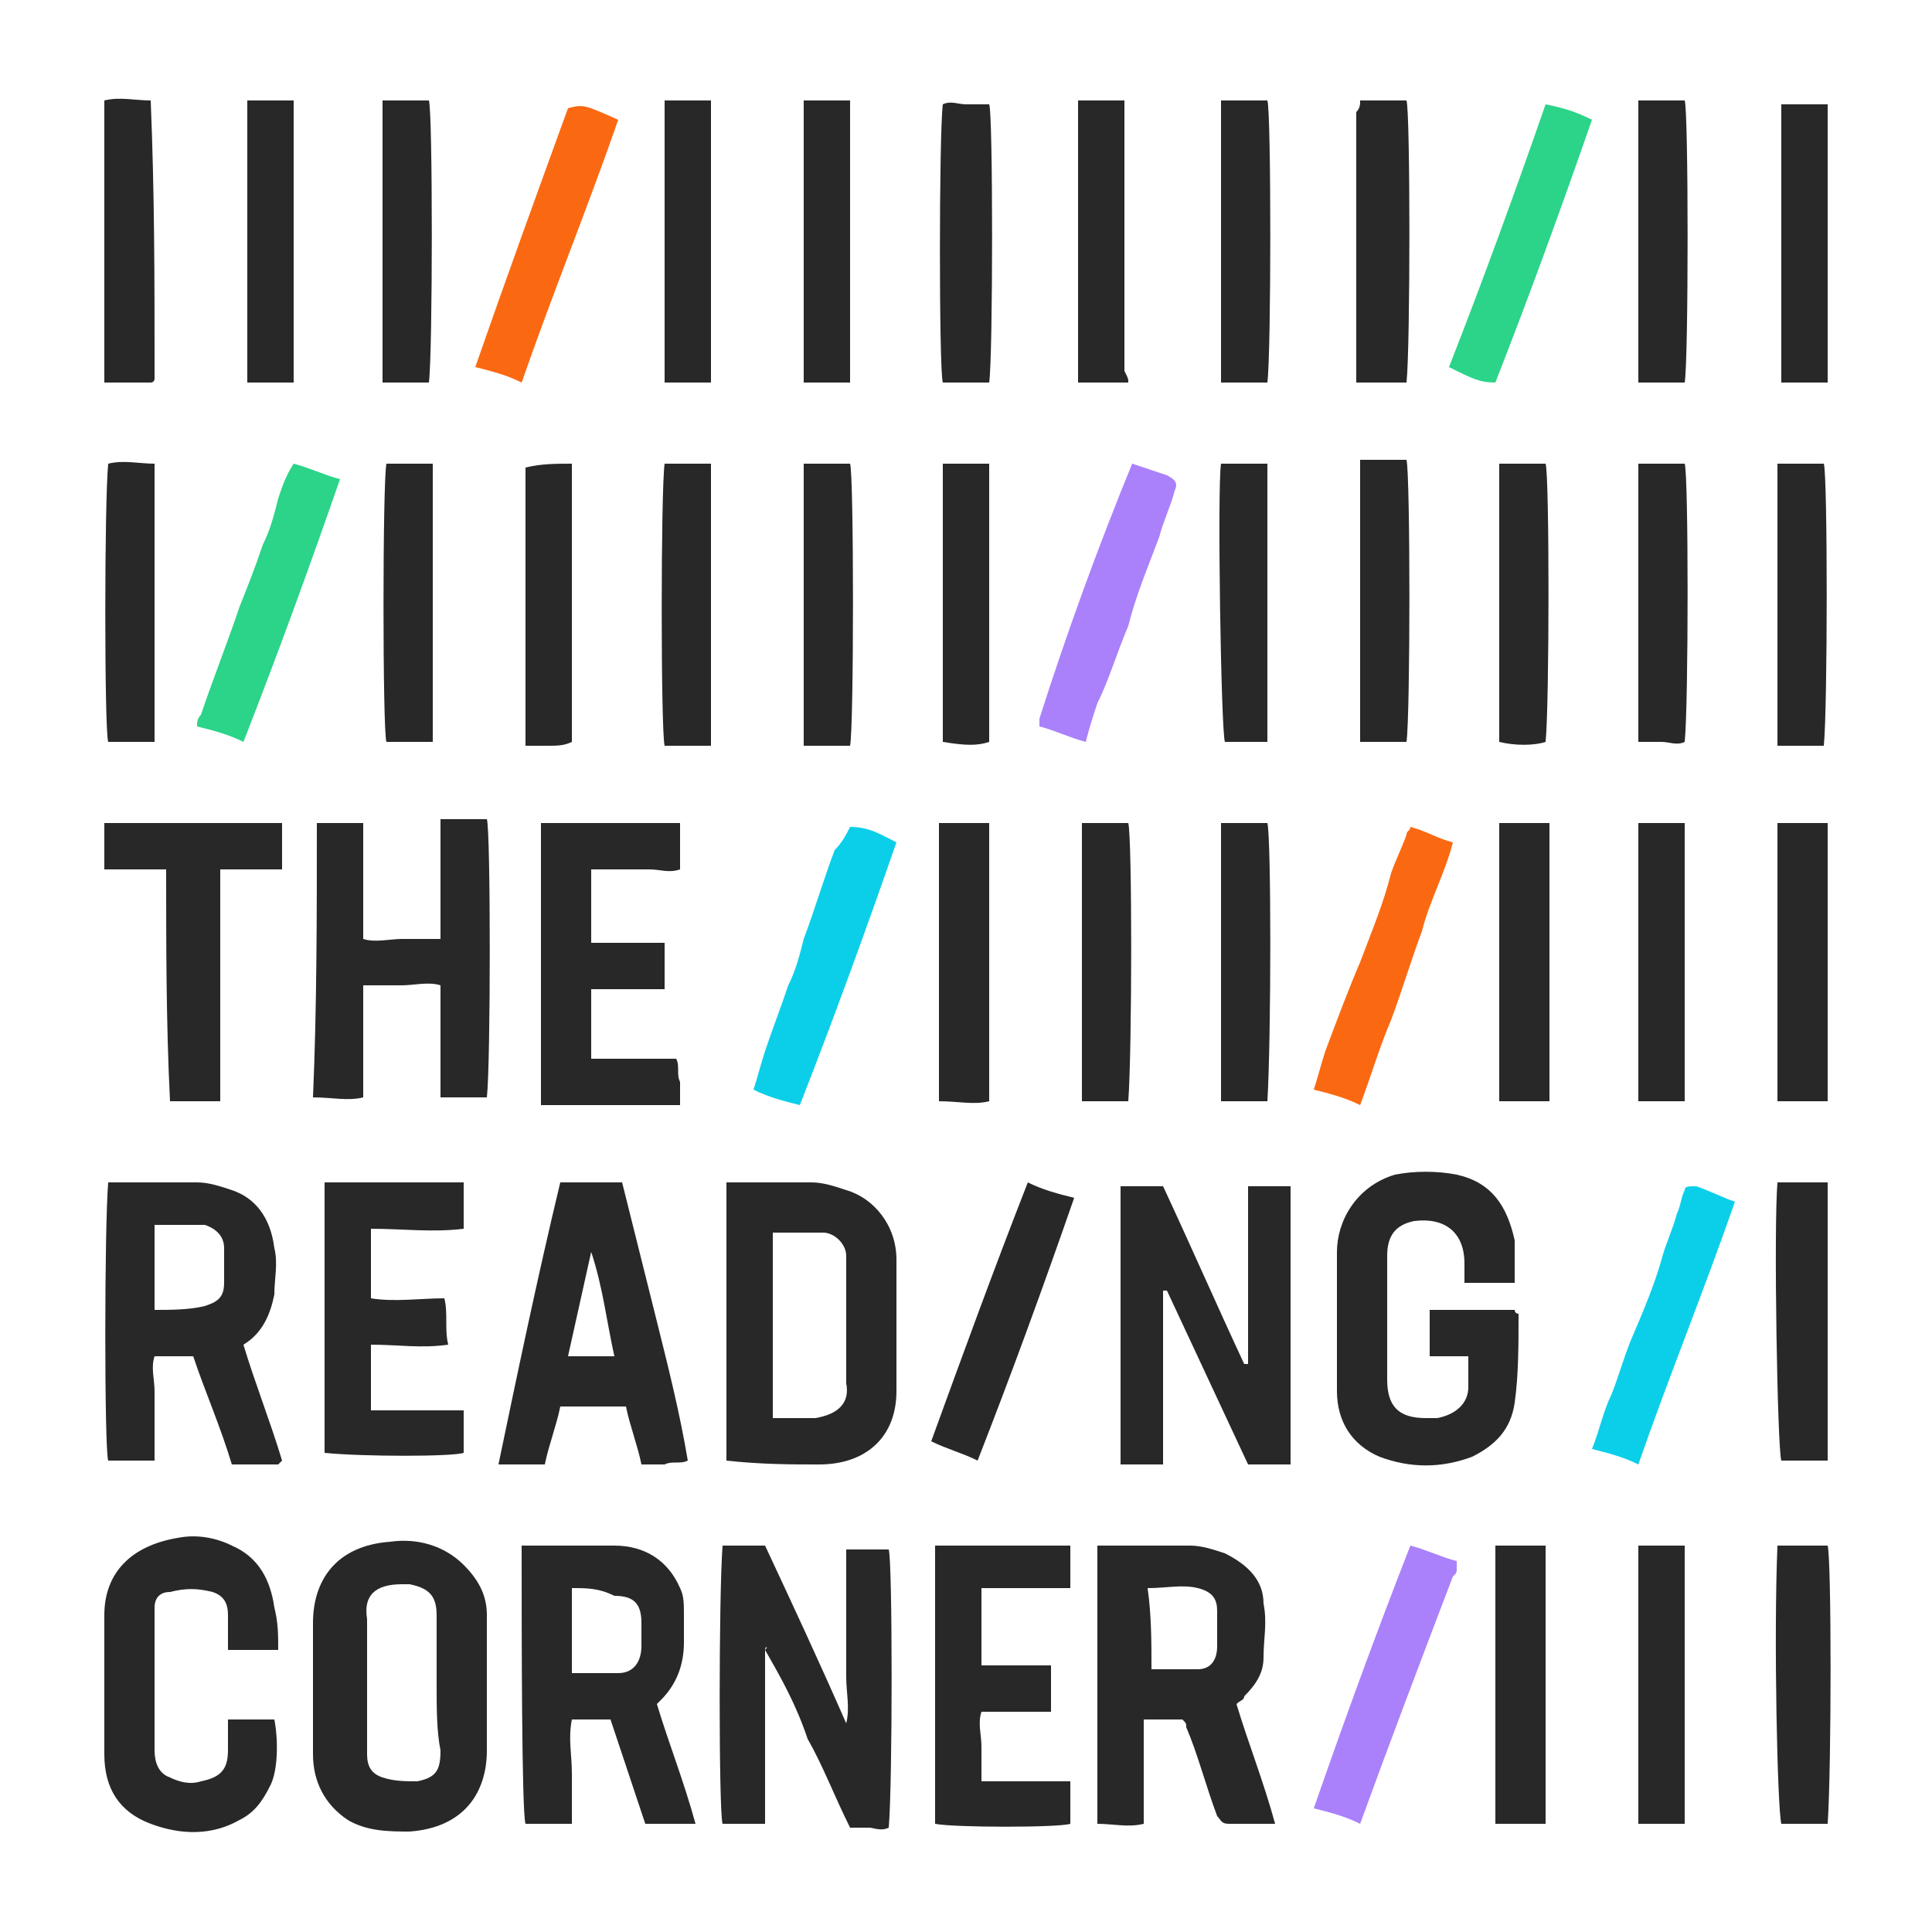<?xml version="1.0" encoding="utf-8"?>
<!-- Generator: Adobe Illustrator 26.5.2, SVG Export Plug-In . SVG Version: 6.00 Build 0)  -->
<svg version="1.1" id="Layer_1" xmlns="http://www.w3.org/2000/svg" xmlns:xlink="http://www.w3.org/1999/xlink" x="0px" y="0px"
	 viewBox="0 0 50 50" style="enable-background:new 0 0 50 50;" xml:space="preserve">
<style type="text/css">
	.st0{fill:#282828;}
	.st1{fill:#FA6912;}
	.st2{fill:#2BD488;}
	.st3{fill:#0BCFE9;}
	.st4{fill:#AA81FA;}
</style>
<g>
	<path class="st0" d="M6,37.9C5.7,36.9,5.3,36,5,35.1c-0.3,0-0.7,0-1,0c-0.1,0.3,0,0.6,0,0.9c0,0.3,0,0.6,0,0.9c0,0.3,0,0.6,0,0.9
		c-0.4,0-0.8,0-1.2,0c-0.1-0.3-0.1-6,0-7.2c0.1,0,0.2,0,0.3,0c0.7,0,1.3,0,2,0c0.3,0,0.6,0.1,0.9,0.2C6.6,31,7,31.5,7.1,32.3
		c0.1,0.4,0,0.8,0,1.2c-0.1,0.5-0.3,1-0.8,1.3c0.3,1,0.7,2,1,3c0,0-0.1,0.1-0.1,0.1C6.8,37.9,6.4,37.9,6,37.9z M4,33.9
		c0.4,0,0.9,0,1.3-0.1c0.3-0.1,0.5-0.2,0.5-0.6c0-0.3,0-0.6,0-0.9c0-0.3-0.2-0.5-0.5-0.6c-0.4,0-0.9,0-1.3,0C4,32.5,4,33.2,4,33.9z"
		/>
	<path class="st0" d="M33.4,37.9c-0.4,0-0.7,0-1.1,0c-0.7-1.5-1.4-3-2.1-4.5c0,0,0,0-0.1,0c0,1.5,0,3,0,4.5c-0.4,0-0.7,0-1.1,0
		c0-2.4,0-4.8,0-7.2c0.4,0,0.7,0,1.1,0c0.7,1.5,1.4,3.1,2.1,4.6c0,0,0,0,0.1,0c0-1.5,0-3,0-4.6c0.4,0,0.7,0,1.1,0
		C33.4,33,33.4,35.4,33.4,37.9z"/>
	<path class="st0" d="M19.8,42.7c0,1.5,0,3,0,4.5c-0.4,0-0.7,0-1.1,0c-0.1-0.3-0.1-5.9,0-7.2c0.4,0,0.7,0,1.1,0
		c0.7,1.5,1.4,3,2.1,4.6c0.1-0.4,0-0.8,0-1.2c0-0.4,0-0.8,0-1.1c0-0.4,0-0.8,0-1.1c0-0.4,0-0.8,0-1.1c0.4,0,0.7,0,1.1,0
		c0.1,0.3,0.1,6.1,0,7.2c-0.2,0.1-0.4,0-0.5,0c-0.2,0-0.3,0-0.5,0c-0.4-0.8-0.7-1.6-1.1-2.3C20.6,44.1,20.2,43.4,19.8,42.7
		C19.9,42.6,19.8,42.6,19.8,42.7z"/>
	<path class="st0" d="M39.2,33.2c-0.4,0-0.8,0-1.3,0c0-0.2,0-0.3,0-0.5c0-0.8-0.5-1.2-1.3-1.1c-0.5,0.1-0.7,0.4-0.7,0.9
		c0,1.1,0,2.2,0,3.2c0,0.7,0.3,1,1,1c0.1,0,0.2,0,0.3,0c0.5-0.1,0.8-0.4,0.8-0.8c0-0.2,0-0.4,0-0.6c0,0,0-0.1,0-0.2
		c-0.3,0-0.6,0-1,0c0-0.4,0-0.8,0-1.2c0.8,0,1.5,0,2.2,0c0,0.1,0.1,0.1,0.1,0.1c0,0.8,0,1.6-0.1,2.3c-0.1,0.7-0.5,1.1-1.1,1.4
		c-0.8,0.3-1.6,0.3-2.4,0c-0.7-0.3-1.1-0.9-1.1-1.7c0-1.2,0-2.4,0-3.6c0-0.8,0.5-1.7,1.5-2c0.5-0.1,1.1-0.1,1.6,0
		c0.9,0.2,1.3,0.8,1.5,1.7C39.2,32.6,39.2,32.9,39.2,33.2z"/>
	<path class="st0" d="M32,44.1c0.3,1,0.7,2,1,3.1c-0.4,0-0.8,0-1.2,0c-0.2,0-0.2-0.1-0.3-0.2c-0.3-0.8-0.5-1.6-0.8-2.3
		c0-0.1,0-0.1-0.1-0.2c-0.3,0-0.6,0-1,0c0,0.9,0,1.8,0,2.7c-0.4,0.1-0.8,0-1.2,0c0-2.4,0-4.8,0-7.2c0.1,0,0.2,0,0.3,0
		c0.7,0,1.4,0,2.1,0c0.3,0,0.6,0.1,0.9,0.2c0.6,0.3,1,0.7,1,1.3c0.1,0.5,0,0.9,0,1.4c0,0.4-0.2,0.7-0.5,1C32.2,44,32.1,44,32,44.1z
		 M29.8,43.2c0.4,0,0.8,0,1.2,0c0.3,0,0.5-0.2,0.5-0.6c0-0.3,0-0.6,0-0.9c0-0.3-0.1-0.5-0.5-0.6c-0.4-0.1-0.8,0-1.3,0
		C29.8,41.8,29.8,42.5,29.8,43.2z"/>
	<path class="st0" d="M8.2,21.3c0.4,0,0.8,0,1.2,0c0,0,0,0,0,0c0,0,0,0,0,0c0,1,0,2,0,3c0.3,0.1,0.7,0,1,0c0.3,0,0.6,0,1,0
		c0-0.5,0-1.1,0-1.6c0-0.5,0-1,0-1.5c0.4,0,0.8,0,1.2,0c0.1,0.3,0.1,6.3,0,7.2c-0.2,0-0.4,0-0.6,0c-0.2,0-0.4,0-0.6,0
		c0-1,0-1.9,0-2.9c-0.3-0.1-0.7,0-1,0c-0.3,0-0.6,0-1,0c0,0.5,0,1,0,1.4c0,0.5,0,1,0,1.5c-0.4,0.1-0.8,0-1.3,0
		C8.2,26.1,8.2,23.7,8.2,21.3z"/>
	<path class="st0" d="M18.8,37.8c0-2.4,0-4.8,0-7.2c0.1,0,0.2,0,0.3,0c0.6,0,1.3,0,1.9,0c0.3,0,0.6,0.1,0.9,0.2
		c0.7,0.2,1.3,0.9,1.3,1.8c0,1.1,0,2.2,0,3.4c0,1.2-0.8,1.9-2,1.9C20.5,37.9,19.7,37.9,18.8,37.8C18.8,37.9,18.8,37.9,18.8,37.8z
		 M20,36.7c0.4,0,0.7,0,1.1,0c0.6-0.1,0.9-0.4,0.8-0.9c0-0.9,0-1.7,0-2.6c0-0.2,0-0.5,0-0.7c0-0.3-0.3-0.6-0.6-0.6
		c-0.4,0-0.9,0-1.3,0C20,33.5,20,35.1,20,36.7z"/>
	<path class="st0" d="M12.6,43.6c0,0.6,0,1.1,0,1.7c0,1.1-0.6,2-2,2.1c-0.5,0-1.1,0-1.6-0.3c-0.6-0.4-0.9-1-0.9-1.7
		c0-0.8,0-1.5,0-2.3c0-0.4,0-0.8,0-1.1c0-1.1,0.6-2,2-2.1c0.7-0.1,1.4,0.1,1.9,0.6c0.4,0.4,0.6,0.8,0.6,1.3
		C12.6,42.4,12.6,43,12.6,43.6C12.6,43.6,12.6,43.6,12.6,43.6z M11.3,43.6c0-0.6,0-1.2,0-1.8c0-0.5-0.2-0.7-0.7-0.8
		c-0.1,0-0.1,0-0.2,0c-0.7,0-1,0.3-0.9,0.9c0,0.8,0,1.6,0,2.4c0,0.4,0,0.7,0,1.1c0,0.3,0.1,0.5,0.4,0.6c0.3,0.1,0.6,0.1,0.9,0.1
		c0.5-0.1,0.6-0.3,0.6-0.8C11.3,44.8,11.3,44.2,11.3,43.6z"/>
	<path class="st0" d="M14.8,47.2c-0.4,0-0.8,0-1.2,0c-0.1-0.3-0.1-5-0.1-7.2c0.1,0,0.2,0,0.3,0c0.7,0,1.4,0,2.1,0
		c0.8,0,1.4,0.4,1.7,1.1c0.1,0.2,0.1,0.4,0.1,0.7c0,0.2,0,0.5,0,0.7c0,0.6-0.2,1.1-0.6,1.5c0,0-0.1,0.1-0.1,0.1c0,0,0,0,0,0
		c0.3,1,0.7,2,1,3.1c-0.5,0-0.9,0-1.3,0c-0.3-0.9-0.6-1.8-0.9-2.7c-0.3,0-0.6,0-1,0c-0.1,0.5,0,0.9,0,1.4
		C14.8,46.3,14.8,46.7,14.8,47.2z M14.8,41.1c0,0.4,0,0.7,0,1.1c0,0.3,0,0.7,0,1.1c0.4,0,0.8,0,1.2,0c0.4,0,0.6-0.3,0.6-0.7
		c0-0.2,0-0.4,0-0.6c0-0.5-0.2-0.7-0.7-0.7C15.5,41.1,15.2,41.1,14.8,41.1z"/>
	<path class="st0" d="M14.5,30.6c0.5,0,1.1,0,1.6,0c0.3,1.2,0.6,2.4,0.9,3.6c0.3,1.2,0.6,2.4,0.8,3.6c-0.2,0.1-0.4,0-0.6,0.1
		c-0.2,0-0.4,0-0.6,0c-0.1-0.5-0.3-1-0.4-1.5c-0.3,0-0.6,0-0.9,0c-0.3,0-0.6,0-0.8,0c-0.1,0.5-0.3,1-0.4,1.5c-0.4,0-0.8,0-1.2,0
		C13.4,35.5,13.9,33.1,14.5,30.6z M15.9,35.1c-0.2-0.9-0.3-1.8-0.6-2.7c-0.2,0.9-0.4,1.8-0.6,2.7C15.1,35.1,15.5,35.1,15.9,35.1z"/>
	<path class="st0" d="M7.2,42.7c-0.4,0-0.8,0-1.3,0c0-0.3,0-0.6,0-0.9c0-0.3-0.1-0.5-0.4-0.6c-0.4-0.1-0.7-0.1-1.1,0
		C4.1,41.2,4,41.4,4,41.6c0,0.1,0,0.2,0,0.3c0,1.1,0,2.3,0,3.4c0,0.3,0.1,0.6,0.4,0.7c0.2,0.1,0.5,0.2,0.8,0.1
		c0.5-0.1,0.7-0.3,0.7-0.8c0-0.3,0-0.5,0-0.8c0.4,0,0.8,0,1.2,0C7.2,45,7.2,45.8,7,46.2c-0.2,0.4-0.4,0.7-0.8,0.9
		c-0.7,0.4-1.5,0.4-2.3,0.1c-0.8-0.3-1.2-0.9-1.2-1.8c0-1.2,0-2.4,0-3.6c0-1.1,0.7-1.8,1.9-2c0.5-0.1,1,0,1.4,0.2
		c0.7,0.3,1,0.9,1.1,1.6C7.2,42,7.2,42.3,7.2,42.7z"/>
	<path class="st0" d="M8.4,30.6c1.2,0,2.4,0,3.6,0c0,0.4,0,0.8,0,1.2c-0.8,0.1-1.6,0-2.4,0c0,0.6,0,1.2,0,1.8c0.6,0.1,1.3,0,1.9,0
		c0.1,0.4,0,0.8,0.1,1.2c-0.7,0.1-1.3,0-2,0c0,0.6,0,1.1,0,1.7c0.8,0,1.6,0,2.4,0c0,0.4,0,0.8,0,1.1c-0.3,0.1-2.6,0.1-3.6,0
		C8.4,35.5,8.4,33.1,8.4,30.6z"/>
	<path class="st0" d="M25.4,41.1c0,0.7,0,1.3,0,2c0.6,0,1.2,0,1.8,0c0,0.4,0,0.8,0,1.2c-0.6,0-1.2,0-1.8,0c-0.1,0.3,0,0.6,0,0.9
		c0,0.3,0,0.6,0,0.9c0.8,0,1.5,0,2.3,0c0,0.4,0,0.8,0,1.1c-0.3,0.1-3,0.1-3.5,0c0-2.4,0-4.8,0-7.2c1.2,0,2.3,0,3.5,0
		c0,0.4,0,0.7,0,1.1C26.9,41.1,26.2,41.1,25.4,41.1z"/>
	<path class="st0" d="M14,21.3c1.2,0,2.4,0,3.6,0c0,0.4,0,0.8,0,1.2c-0.3,0.1-0.5,0-0.8,0c-0.2,0-0.5,0-0.7,0c-0.3,0-0.5,0-0.8,0
		c0,0.6,0,1.3,0,1.9c0.6,0,1.2,0,1.9,0c0,0.4,0,0.8,0,1.2c-0.6,0-1.2,0-1.9,0c0,0.6,0,1.2,0,1.8c0.4,0,0.8,0,1.1,0
		c0.4,0,0.8,0,1.1,0c0.1,0.2,0,0.4,0.1,0.6c0,0.2,0,0.4,0,0.6c-1.2,0-2.4,0-3.6,0C14,26.1,14,23.7,14,21.3z"/>
	<path class="st0" d="M4.3,22.5c-0.6,0-1.1,0-1.6,0c0-0.4,0-0.8,0-1.2c1.5,0,3,0,4.6,0c0,0.4,0,0.8,0,1.2c-0.5,0-1.1,0-1.6,0
		c0,2,0,4,0,6c-0.4,0-0.9,0-1.3,0C4.3,26.5,4.3,24.5,4.3,22.5z"/>
	<path class="st0" d="M25.6,9.9c-0.4,0-0.8,0-1.2,0c-0.1-0.3-0.1-6.4,0-7.2c0.2-0.1,0.4,0,0.6,0c0.2,0,0.4,0,0.6,0
		C25.7,2.9,25.7,9.2,25.6,9.9z"/>
	<path class="st0" d="M3.9,9.9c-0.4,0-0.8,0-1.2,0c0-2.4,0-4.8,0-7.3c0.4-0.1,0.8,0,1.2,0c0,0,0,0,0,0c0,0,0,0,0,0C4,5,4,7.3,4,9.5
		c0,0.1,0,0.2,0,0.3C4,9.8,4,9.9,3.9,9.9C3.9,9.9,3.9,9.9,3.9,9.9z"/>
	<path class="st0" d="M18.4,9.9c-0.4,0-0.8,0-1.2,0c0-2.4,0-4.8,0-7.3c0.4,0,0.8,0,1.2,0C18.4,5.1,18.4,7.5,18.4,9.9z"/>
	<path class="st0" d="M29.2,9.9c-0.1,0-0.1,0-0.2,0c-0.3,0-0.7,0-1.1,0c0-2.4,0-4.8,0-7.3c0.4,0,0.8,0,1.2,0c0,0,0,0,0,0
		c0,0,0,0,0,0c0,2.3,0,4.7,0,7C29.2,9.8,29.2,9.8,29.2,9.9z"/>
	<path class="st0" d="M47.3,9.9c-0.4,0-0.8,0-1.2,0c0,0,0,0,0,0c0,0,0,0,0,0c0-2.3,0-4.7,0-7c0-0.1,0-0.1,0-0.2c0.4,0,0.8,0,1.2,0
		C47.3,2.9,47.3,9.3,47.3,9.9z"/>
	<path class="st0" d="M7.6,9.9c-0.4,0-0.8,0-1.2,0c0-2.4,0-4.8,0-7.3c0.4,0,0.8,0,1.2,0c0,0,0,0,0,0c0,0,0,0,0,0c0,2.3,0,4.7,0,7
		C7.6,9.8,7.6,9.8,7.6,9.9z"/>
	<path class="st0" d="M4,19.2c-0.4,0-0.8,0-1.2,0c-0.1-0.3-0.1-6.2,0-7.2c0.4-0.1,0.8,0,1.2,0C4,12.3,4,18.4,4,19.2z"/>
	<path class="st0" d="M14.8,12c0,2.4,0,4.8,0,7.2c-0.2,0.1-0.4,0.1-0.6,0.1c-0.2,0-0.4,0-0.6,0c0,0,0,0,0,0c0,0,0,0,0,0
		c0-2.4,0-4.7,0-7.1c0,0,0-0.1,0-0.1C14,12,14.4,12,14.8,12z"/>
	<path class="st0" d="M17.2,12c0.4,0,0.8,0,1.2,0c0,2.4,0,4.8,0,7.3c-0.2,0-0.4,0-0.6,0c-0.2,0-0.4,0-0.6,0
		C17.1,18.9,17.1,12.7,17.2,12z"/>
	<path class="st0" d="M24.4,12c0.1,0,0.2,0,0.2,0c0.3,0,0.7,0,1,0c0,2.4,0,4.8,0,7.2c-0.3,0.1-0.6,0.1-1.2,0
		C24.4,16.8,24.4,14.4,24.4,12z"/>
	<path class="st0" d="M36.4,19.2c-0.4,0-0.8,0-1.2,0c0-2.4,0-4.8,0-7.3c0.2,0,0.4,0,0.6,0c0.2,0,0.4,0,0.6,0
		C36.5,12.3,36.5,18.5,36.4,19.2z"/>
	<path class="st0" d="M38.8,19.2c0-2.4,0-4.8,0-7.2c0.4,0,0.8,0,1.2,0c0.1,0.3,0.1,6.2,0,7.2C39.7,19.3,39.2,19.3,38.8,19.2z"/>
	<path class="st0" d="M46,12c0.4,0,0.8,0,1.2,0c0.1,0.3,0.1,6.3,0,7.3c-0.2,0-0.4,0-0.6,0c-0.2,0-0.4,0-0.6,0C46,16.8,46,14.4,46,12
		z"/>
	<path class="st0" d="M35.2,2.6c0.4,0,0.8,0,1.2,0c0.1,0.3,0.1,6.4,0,7.3c-0.2,0-0.4,0-0.6,0c-0.2,0-0.4,0-0.6,0c0,0,0,0-0.1,0
		c0,0,0,0,0,0c0-2.3,0-4.7,0-7C35.2,2.8,35.2,2.7,35.2,2.6z"/>
	<path class="st1" d="M16,3.1c-0.8,2.3-1.7,4.5-2.5,6.8c-0.4-0.2-0.8-0.3-1.2-0.4c0.8-2.3,1.6-4.5,2.4-6.7C15.1,2.7,15.1,2.7,16,3.1
		z"/>
	<path class="st2" d="M6.3,19.2c-0.4-0.2-0.8-0.3-1.2-0.4c0-0.1,0-0.2,0.1-0.3c0.3-0.9,0.7-1.9,1-2.8c0.2-0.5,0.4-1,0.6-1.6
		c0.2-0.4,0.3-0.8,0.4-1.2c0.1-0.3,0.2-0.6,0.4-0.9c0.4,0.1,0.8,0.3,1.2,0.4C8,14.7,7.2,16.9,6.3,19.2z"/>
	<path class="st1" d="M35.2,28.6c-0.4-0.2-0.8-0.3-1.2-0.4c0.1-0.3,0.2-0.7,0.3-1c0.3-0.8,0.6-1.6,0.9-2.3c0.3-0.8,0.6-1.5,0.8-2.3
		c0.1-0.3,0.3-0.7,0.4-1c0-0.1,0.1-0.1,0.1-0.2c0.4,0.1,0.7,0.3,1.1,0.4c-0.2,0.8-0.6,1.5-0.8,2.3c-0.3,0.8-0.5,1.5-0.8,2.3
		C35.7,27.1,35.5,27.8,35.2,28.6z"/>
	<path class="st3" d="M22,21.4c0.5,0,0.8,0.2,1.2,0.4c-0.8,2.3-1.6,4.5-2.5,6.8c-0.4-0.1-0.8-0.2-1.2-0.4c0.1-0.3,0.2-0.7,0.3-1
		c0.2-0.6,0.4-1.1,0.6-1.7c0.2-0.4,0.3-0.8,0.4-1.2c0.3-0.8,0.5-1.5,0.8-2.3C21.8,21.8,21.9,21.6,22,21.4z"/>
	<path class="st3" d="M42.4,37.9c-0.4-0.2-0.8-0.3-1.2-0.4c0.2-0.5,0.3-1,0.5-1.4c0.2-0.5,0.3-0.9,0.5-1.4c0.3-0.7,0.6-1.4,0.8-2.1
		c0.1-0.4,0.3-0.8,0.4-1.2c0.1-0.2,0.1-0.4,0.2-0.6c0-0.1,0.1-0.1,0.3-0.1c0.3,0.1,0.7,0.3,1,0.4C44.1,33.4,43.2,35.6,42.4,37.9z"/>
	<path class="st0" d="M46,21.3c0.4,0,0.8,0,1.3,0c0,2.4,0,4.8,0,7.2c-0.4,0-0.8,0-1.3,0C46,26.1,46,23.7,46,21.3z"/>
	<path class="st0" d="M38.8,21.3c0.4,0,0.8,0,1.3,0c0,2.4,0,4.8,0,7.2c-0.4,0-0.8,0-1.3,0C38.8,26.1,38.8,23.7,38.8,21.3z"/>
	<path class="st0" d="M29.2,28.5c-0.4,0-0.8,0-1.2,0c0-2.4,0-4.8,0-7.2c0.4,0,0.8,0,1.2,0C29.3,21.7,29.3,27.1,29.2,28.5z"/>
	<path class="st0" d="M25.6,21.3c0,2.4,0,4.8,0,7.2c-0.4,0.1-0.8,0-1.3,0c0-2.4,0-4.8,0-7.2C24.8,21.3,25.2,21.3,25.6,21.3z"/>
	<path class="st0" d="M40,47.2c-0.4,0-0.8,0-1.3,0c0-2.4,0-4.8,0-7.2c0.4,0,0.8,0,1.3,0C40,42.4,40,44.8,40,47.2z"/>
	<path class="st0" d="M46,40c0.1,0,0.1,0,0.2,0c0.4,0,0.7,0,1.1,0c0.1,0.4,0.1,5.7,0,7.2c-0.4,0-0.8,0-1.2,0
		C46,46.8,45.9,42.4,46,40z"/>
	<path class="st0" d="M46,30.6c0.4,0,0.8,0,1.3,0c0,2.4,0,4.8,0,7.2c-0.4,0-0.8,0-1.2,0C46,37.5,45.9,31.8,46,30.6z"/>
	<path class="st2" d="M40,2.7c0.5,0.1,0.8,0.2,1.2,0.4c-0.8,2.3-1.6,4.5-2.5,6.8c-0.4,0-0.6-0.1-1.2-0.4C38.4,7.2,39.2,5,40,2.7z"/>
	<path class="st0" d="M26.6,30.6c0.4,0.2,0.8,0.3,1.2,0.4c-0.8,2.3-1.6,4.5-2.5,6.8c-0.4-0.2-0.8-0.3-1.2-0.5
		C24.9,35.1,25.7,32.9,26.6,30.6z"/>
	<path class="st4" d="M29.3,12c0.3,0.1,0.6,0.2,0.9,0.3c0.2,0.1,0.3,0.2,0.2,0.4c-0.1,0.4-0.3,0.8-0.4,1.2c-0.3,0.8-0.6,1.5-0.8,2.3
		c-0.3,0.7-0.5,1.4-0.8,2c-0.1,0.3-0.2,0.6-0.3,1c-0.4-0.1-0.8-0.3-1.2-0.4c0-0.1,0-0.2,0-0.2C27.6,16.4,28.4,14.2,29.3,12z"/>
	<path class="st4" d="M35.2,47.2c-0.4-0.2-0.8-0.3-1.2-0.4c0.8-2.3,1.6-4.5,2.5-6.8c0.4,0.1,0.8,0.3,1.2,0.4c0,0,0,0.1,0,0.1
		c0,0,0,0.1,0,0.1c0,0.1,0,0.1-0.1,0.2C36.8,42.9,36,45,35.2,47.2z"/>
	<path class="st0" d="M42.4,9.9c0-2.5,0-4.9,0-7.3c0.4,0,0.8,0,1.2,0c0.1,0.3,0.1,6.7,0,7.3c0,0-0.1,0-0.1,0
		C43.2,9.9,42.8,9.9,42.4,9.9z"/>
	<path class="st0" d="M20.8,2.6c0.1,0,0.1,0,0.2,0c0.3,0,0.7,0,1,0c0,2.4,0,4.8,0,7.3c-0.4,0-0.8,0-1.2,0c0,0,0,0,0,0c0,0,0,0,0,0
		c0-2.3,0-4.7,0-7C20.8,2.8,20.8,2.7,20.8,2.6z"/>
	<path class="st0" d="M9.9,2.6c0.4,0,0.8,0,1.2,0c0.1,0.3,0.1,6.5,0,7.3c-0.4,0-0.8,0-1.2,0C9.9,7.5,9.9,5.1,9.9,2.6z"/>
	<path class="st0" d="M31.6,2.6c0.4,0,0.8,0,1.2,0c0.1,0.3,0.1,6.5,0,7.3c-0.2,0-0.4,0-0.6,0c-0.2,0-0.4,0-0.6,0
		C31.6,7.5,31.6,5.1,31.6,2.6z"/>
	<path class="st0" d="M42.4,12c0.4,0,0.8,0,1.2,0c0.1,0.3,0.1,6.2,0,7.2c-0.2,0.1-0.4,0-0.6,0c-0.2,0-0.4,0-0.6,0
		C42.4,16.8,42.4,14.4,42.4,12z"/>
	<path class="st0" d="M20.8,12c0.4,0,0.8,0,1.2,0c0.1,0.3,0.1,6.8,0,7.3c-0.4,0-0.8,0-1.2,0C20.8,16.8,20.8,14.4,20.8,12z"/>
	<path class="st0" d="M10,12c0.4,0,0.8,0,1.2,0c0,0,0,0,0,0c0,0,0,0,0,0c0,2.4,0,4.7,0,7.1c0,0,0,0.1,0,0.1c-0.4,0-0.8,0-1.2,0
		C9.9,18.9,9.9,12.5,10,12z"/>
	<path class="st0" d="M42.4,21.3c0.4,0,0.8,0,1.2,0c0,2.4,0,4.8,0,7.2c-0.4,0-0.8,0-1.2,0C42.4,26.1,42.4,23.7,42.4,21.3z"/>
	<path class="st0" d="M43.6,47.2c-0.4,0-0.7,0-1.1,0c0,0-0.1,0-0.1,0c0-2.4,0-4.8,0-7.2c0.4,0,0.8,0,1.2,0
		C43.6,42.4,43.6,44.8,43.6,47.2z"/>
	<path class="st0" d="M31.6,12c0.4,0,0.8,0,1.2,0c0,2.4,0,4.8,0,7.2c-0.1,0-0.1,0-0.1,0c-0.3,0-0.7,0-1,0
		C31.6,18.9,31.5,12.6,31.6,12z"/>
	<path class="st0" d="M32.8,28.5c-0.4,0-0.8,0-1.2,0c0-2.4,0-4.8,0-7.2c0.4,0,0.8,0,1.2,0C32.9,21.7,32.9,26.8,32.8,28.5z"/>
</g>
</svg>
